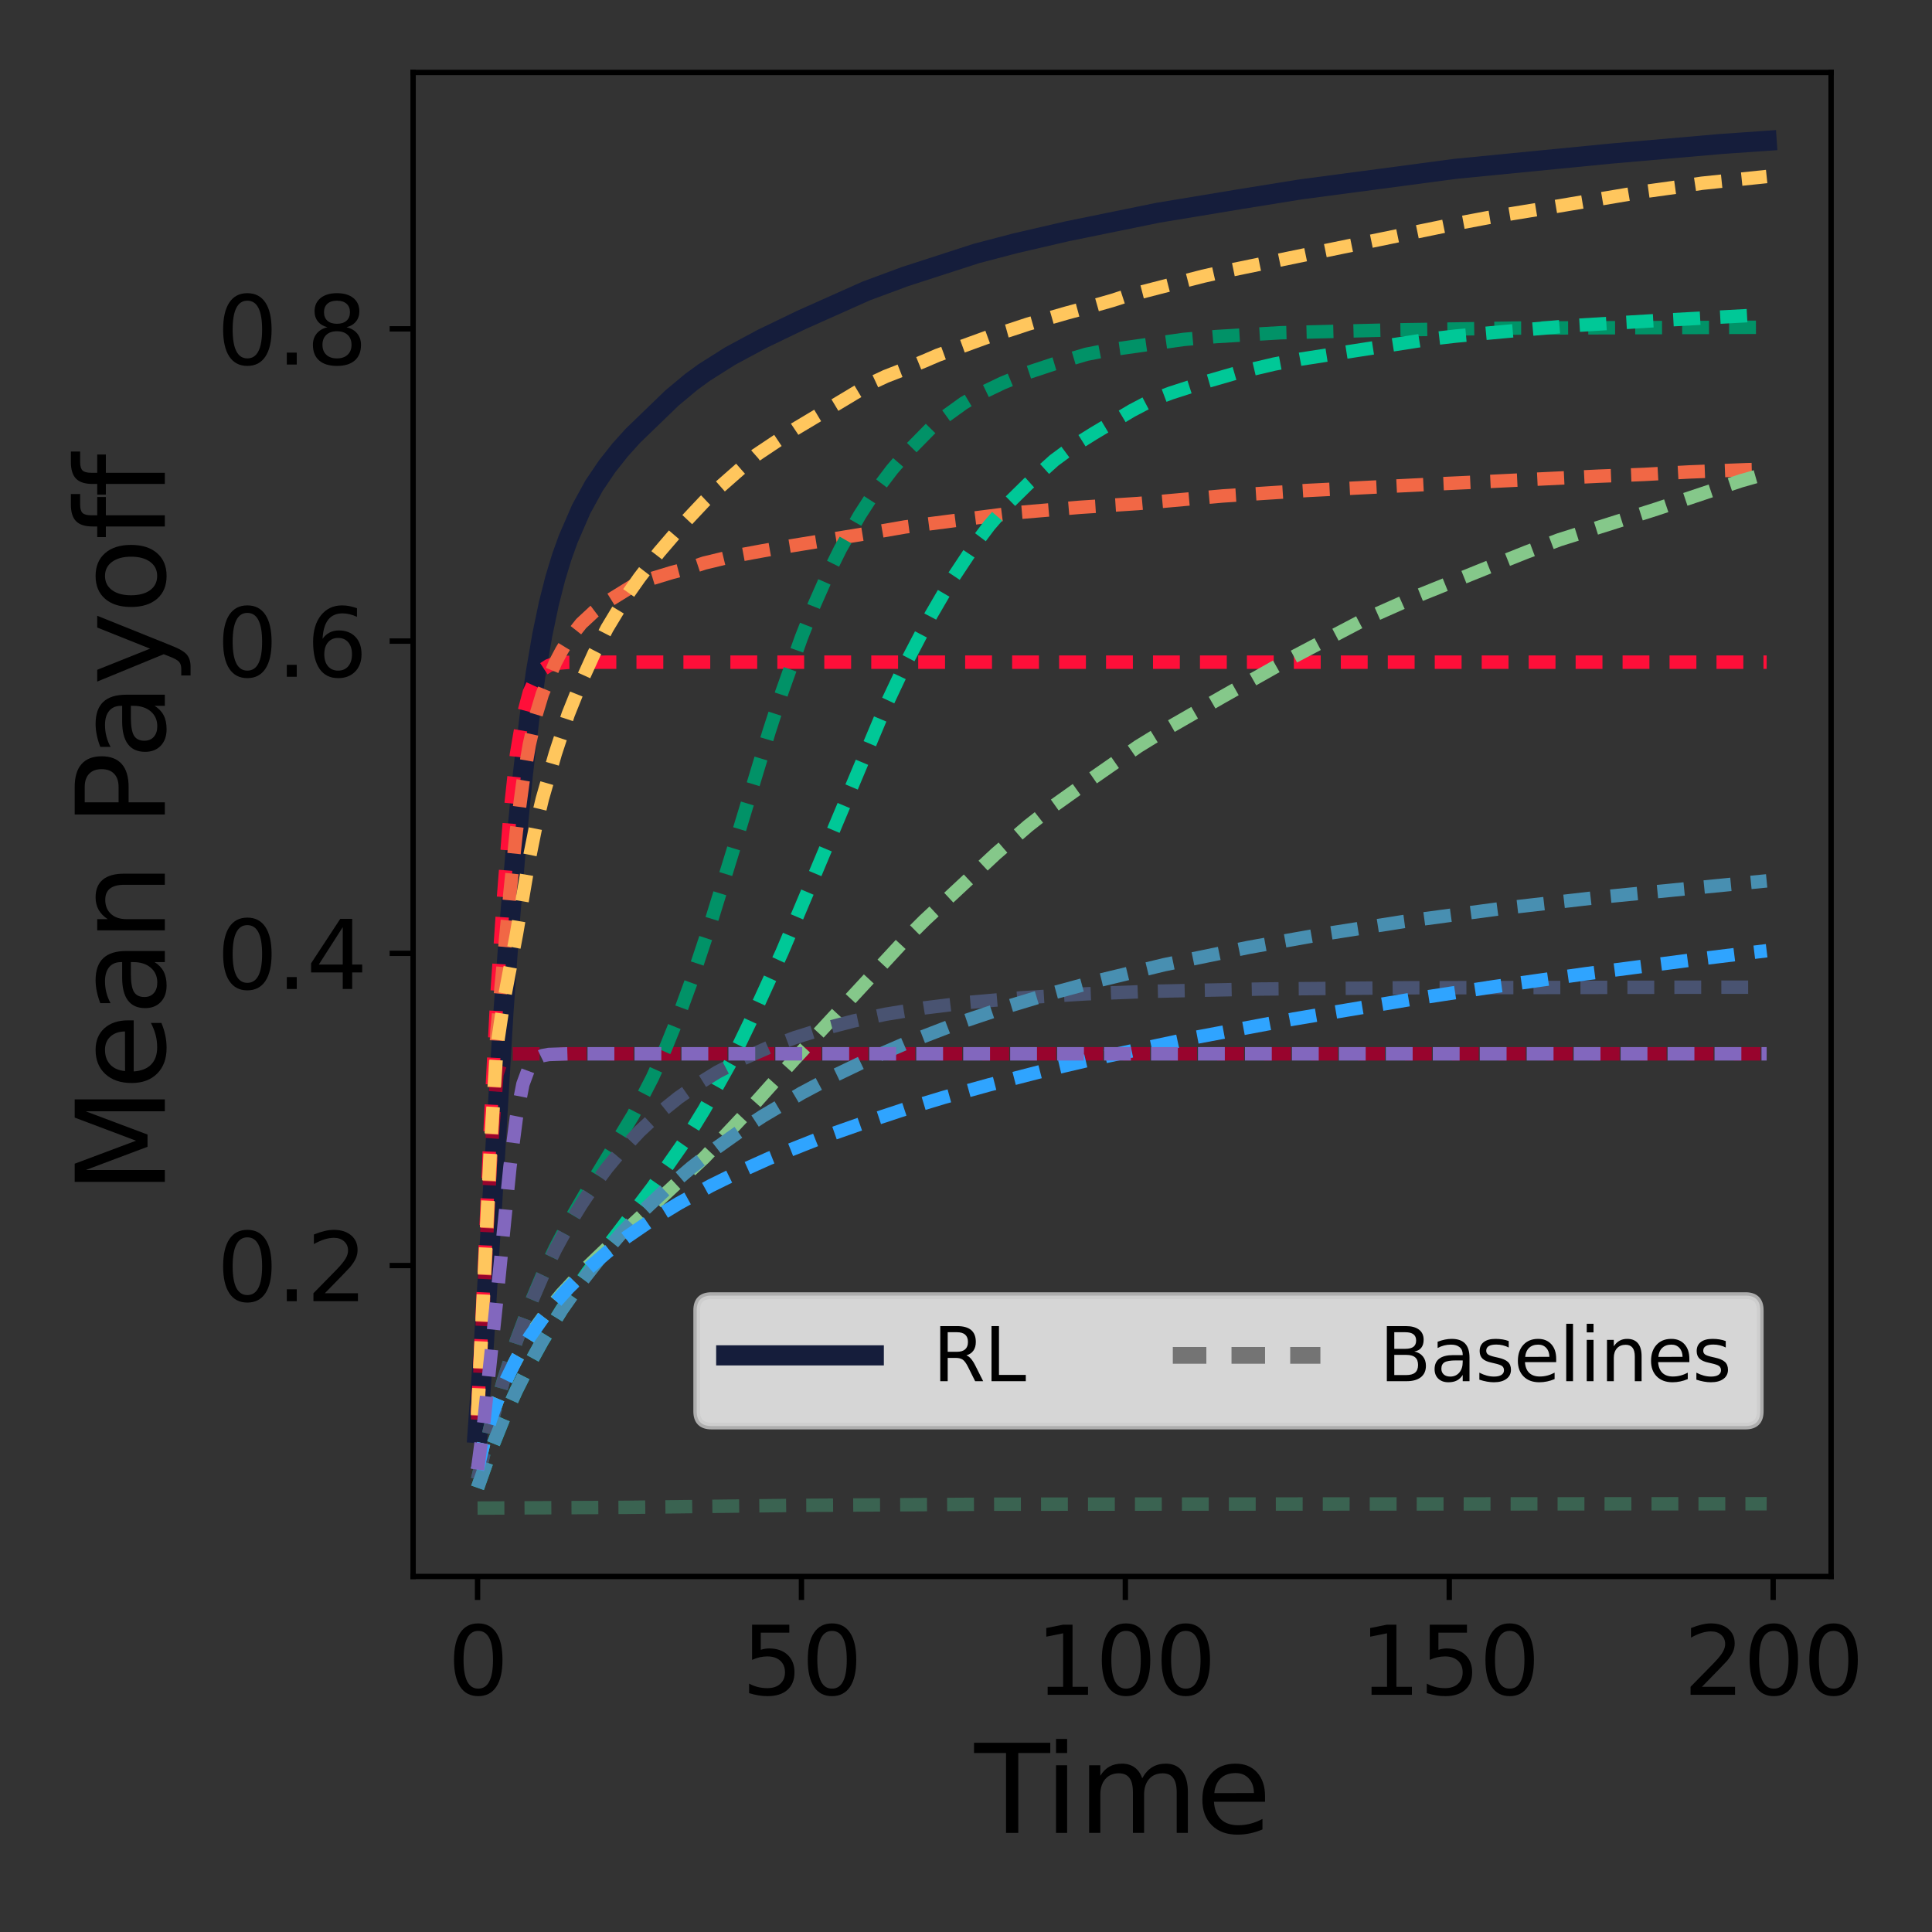 <?xml version="1.0" encoding="utf-8" standalone="no"?>
<!DOCTYPE svg PUBLIC "-//W3C//DTD SVG 1.1//EN"
  "http://www.w3.org/Graphics/SVG/1.1/DTD/svg11.dtd">
<svg height="288pt" version="1.1" viewBox="0 0 288 288" width="288pt" xmlns="http://www.w3.org/2000/svg" xmlns:xlink="http://www.w3.org/1999/xlink">
 <rect x="0" y="0" width="288" height="288" fill="#333333" stroke="none"/>
 <defs>
  <style type="text/css">*{stroke-linecap:butt;stroke-linejoin:round;}</style>
 </defs>
 <g id="figure_1">
  <g id="patch_1">
   <path d="M 0 288 
L 288 288 
L 288 0 
L 0 0 
z
" style="fill:none;"/>
  </g>
  <g id="axes_1">
   <g id="patch_2">
    <path d="M 61.58 235 
L 272.961 235 
L 272.961 10.8 
L 61.58 10.8 
z
" style="fill:none;"/>
   </g>
   <g id="matplotlib.axis_1">
    <g id="xtick_1">
     <g id="line2d_1">
      <defs>
       <path d="M 0 0 
L 0 3.5 
" id="m0c5b4bbeae" style="stroke:#000000;stroke-width:0.8;"/>
      </defs>
      <g>
       <use style="stroke:#000000;stroke-width:0.8;" x="71.188" xlink:href="#m0c5b4bbeae" y="235"/>
      </g>
     </g>
     <g id="text_1">
      <!-- 0 -->
      <g transform="translate(66.734 252.638)scale(0.14 -0.14)">
       <defs>
        <path d="M 2034 4250 
Q 1547 4250 1301 3770 
Q 1056 3291 1056 2328 
Q 1056 1369 1301 889 
Q 1547 409 2034 409 
Q 2525 409 2770 889 
Q 3016 1369 3016 2328 
Q 3016 3291 2770 3770 
Q 2525 4250 2034 4250 
z
M 2034 4750 
Q 2819 4750 3233 4129 
Q 3647 3509 3647 2328 
Q 3647 1150 3233 529 
Q 2819 -91 2034 -91 
Q 1250 -91 836 529 
Q 422 1150 422 2328 
Q 422 3509 836 4129 
Q 1250 4750 2034 4750 
z
" id="DejaVuSans-30" transform="scale(0.016)"/>
       </defs>
       <use xlink:href="#DejaVuSans-30"/>
      </g>
     </g>
    </g>
    <g id="xtick_2">
     <g id="line2d_2">
      <g>
       <use style="stroke:#000000;stroke-width:0.8;" x="119.471" xlink:href="#m0c5b4bbeae" y="235"/>
      </g>
     </g>
     <g id="text_2">
      <!-- 50 -->
      <g transform="translate(110.563 252.638)scale(0.14 -0.14)">
       <defs>
        <path d="M 691 4666 
L 3169 4666 
L 3169 4134 
L 1269 4134 
L 1269 2991 
Q 1406 3038 1543 3061 
Q 1681 3084 1819 3084 
Q 2600 3084 3056 2656 
Q 3513 2228 3513 1497 
Q 3513 744 3044 326 
Q 2575 -91 1722 -91 
Q 1428 -91 1123 -41 
Q 819 9 494 109 
L 494 744 
Q 775 591 1075 516 
Q 1375 441 1709 441 
Q 2250 441 2565 725 
Q 2881 1009 2881 1497 
Q 2881 1984 2565 2268 
Q 2250 2553 1709 2553 
Q 1456 2553 1204 2497 
Q 953 2441 691 2322 
L 691 4666 
z
" id="DejaVuSans-35" transform="scale(0.016)"/>
       </defs>
       <use xlink:href="#DejaVuSans-35"/>
       <use x="63.623" xlink:href="#DejaVuSans-30"/>
      </g>
     </g>
    </g>
    <g id="xtick_3">
     <g id="line2d_3">
      <g>
       <use style="stroke:#000000;stroke-width:0.8;" x="167.753" xlink:href="#m0c5b4bbeae" y="235"/>
      </g>
     </g>
     <g id="text_3">
      <!-- 100 -->
      <g transform="translate(154.392 252.638)scale(0.14 -0.14)">
       <defs>
        <path d="M 794 531 
L 1825 531 
L 1825 4091 
L 703 3866 
L 703 4441 
L 1819 4666 
L 2450 4666 
L 2450 531 
L 3481 531 
L 3481 0 
L 794 0 
L 794 531 
z
" id="DejaVuSans-31" transform="scale(0.016)"/>
       </defs>
       <use xlink:href="#DejaVuSans-31"/>
       <use x="63.623" xlink:href="#DejaVuSans-30"/>
       <use x="127.246" xlink:href="#DejaVuSans-30"/>
      </g>
     </g>
    </g>
    <g id="xtick_4">
     <g id="line2d_4">
      <g>
       <use style="stroke:#000000;stroke-width:0.8;" x="216.036" xlink:href="#m0c5b4bbeae" y="235"/>
      </g>
     </g>
     <g id="text_4">
      <!-- 150 -->
      <g transform="translate(202.674 252.638)scale(0.14 -0.14)">
       <use xlink:href="#DejaVuSans-31"/>
       <use x="63.623" xlink:href="#DejaVuSans-35"/>
       <use x="127.246" xlink:href="#DejaVuSans-30"/>
      </g>
     </g>
    </g>
    <g id="xtick_5">
     <g id="line2d_5">
      <g>
       <use style="stroke:#000000;stroke-width:0.8;" x="264.318" xlink:href="#m0c5b4bbeae" y="235"/>
      </g>
     </g>
     <g id="text_5">
      <!-- 200 -->
      <g transform="translate(250.957 252.638)scale(0.14 -0.14)">
       <defs>
        <path d="M 1228 531 
L 3431 531 
L 3431 0 
L 469 0 
L 469 531 
Q 828 903 1448 1529 
Q 2069 2156 2228 2338 
Q 2531 2678 2651 2914 
Q 2772 3150 2772 3378 
Q 2772 3750 2511 3984 
Q 2250 4219 1831 4219 
Q 1534 4219 1204 4116 
Q 875 4013 500 3803 
L 500 4441 
Q 881 4594 1212 4672 
Q 1544 4750 1819 4750 
Q 2544 4750 2975 4387 
Q 3406 4025 3406 3419 
Q 3406 3131 3298 2873 
Q 3191 2616 2906 2266 
Q 2828 2175 2409 1742 
Q 1991 1309 1228 531 
z
" id="DejaVuSans-32" transform="scale(0.016)"/>
       </defs>
       <use xlink:href="#DejaVuSans-32"/>
       <use x="63.623" xlink:href="#DejaVuSans-30"/>
       <use x="127.246" xlink:href="#DejaVuSans-30"/>
      </g>
     </g>
    </g>
    <g id="text_6">
     <!-- Time -->
     <g transform="translate(145.25 273.227)scale(0.18 -0.18)">
      <defs>
       <path d="M -19 4666 
L 3928 4666 
L 3928 4134 
L 2272 4134 
L 2272 0 
L 1638 0 
L 1638 4134 
L -19 4134 
L -19 4666 
z
" id="DejaVuSans-54" transform="scale(0.016)"/>
       <path d="M 603 3500 
L 1178 3500 
L 1178 0 
L 603 0 
L 603 3500 
z
M 603 4863 
L 1178 4863 
L 1178 4134 
L 603 4134 
L 603 4863 
z
" id="DejaVuSans-69" transform="scale(0.016)"/>
       <path d="M 3328 2828 
Q 3544 3216 3844 3400 
Q 4144 3584 4550 3584 
Q 5097 3584 5394 3201 
Q 5691 2819 5691 2113 
L 5691 0 
L 5113 0 
L 5113 2094 
Q 5113 2597 4934 2840 
Q 4756 3084 4391 3084 
Q 3944 3084 3684 2787 
Q 3425 2491 3425 1978 
L 3425 0 
L 2847 0 
L 2847 2094 
Q 2847 2600 2669 2842 
Q 2491 3084 2119 3084 
Q 1678 3084 1418 2786 
Q 1159 2488 1159 1978 
L 1159 0 
L 581 0 
L 581 3500 
L 1159 3500 
L 1159 2956 
Q 1356 3278 1631 3431 
Q 1906 3584 2284 3584 
Q 2666 3584 2933 3390 
Q 3200 3197 3328 2828 
z
" id="DejaVuSans-6d" transform="scale(0.016)"/>
       <path d="M 3597 1894 
L 3597 1613 
L 953 1613 
Q 991 1019 1311 708 
Q 1631 397 2203 397 
Q 2534 397 2845 478 
Q 3156 559 3463 722 
L 3463 178 
Q 3153 47 2828 -22 
Q 2503 -91 2169 -91 
Q 1331 -91 842 396 
Q 353 884 353 1716 
Q 353 2575 817 3079 
Q 1281 3584 2069 3584 
Q 2775 3584 3186 3129 
Q 3597 2675 3597 1894 
z
M 3022 2063 
Q 3016 2534 2758 2815 
Q 2500 3097 2075 3097 
Q 1594 3097 1305 2825 
Q 1016 2553 972 2059 
L 3022 2063 
z
" id="DejaVuSans-65" transform="scale(0.016)"/>
      </defs>
      <use xlink:href="#DejaVuSans-54"/>
      <use x="57.959" xlink:href="#DejaVuSans-69"/>
      <use x="85.742" xlink:href="#DejaVuSans-6d"/>
      <use x="183.154" xlink:href="#DejaVuSans-65"/>
     </g>
    </g>
   </g>
   <g id="matplotlib.axis_2">
    <g id="ytick_1">
     <g id="line2d_6">
      <defs>
       <path d="M 0 0 
L -3.5 0 
" id="m5079373fdb" style="stroke:#000000;stroke-width:0.8;"/>
      </defs>
      <g>
       <use style="stroke:#000000;stroke-width:0.8;" x="61.58" xlink:href="#m5079373fdb" y="188.651"/>
      </g>
     </g>
     <g id="text_7">
      <!-- 0.2 -->
      <g transform="translate(32.316 193.97)scale(0.14 -0.14)">
       <defs>
        <path d="M 684 794 
L 1344 794 
L 1344 0 
L 684 0 
L 684 794 
z
" id="DejaVuSans-2e" transform="scale(0.016)"/>
       </defs>
       <use xlink:href="#DejaVuSans-30"/>
       <use x="63.623" xlink:href="#DejaVuSans-2e"/>
       <use x="95.41" xlink:href="#DejaVuSans-32"/>
      </g>
     </g>
    </g>
    <g id="ytick_2">
     <g id="line2d_7">
      <g>
       <use style="stroke:#000000;stroke-width:0.8;" x="61.58" xlink:href="#m5079373fdb" y="142.108"/>
      </g>
     </g>
     <g id="text_8">
      <!-- 0.4 -->
      <g transform="translate(32.316 147.427)scale(0.14 -0.14)">
       <defs>
        <path d="M 2419 4116 
L 825 1625 
L 2419 1625 
L 2419 4116 
z
M 2253 4666 
L 3047 4666 
L 3047 1625 
L 3713 1625 
L 3713 1100 
L 3047 1100 
L 3047 0 
L 2419 0 
L 2419 1100 
L 313 1100 
L 313 1709 
L 2253 4666 
z
" id="DejaVuSans-34" transform="scale(0.016)"/>
       </defs>
       <use xlink:href="#DejaVuSans-30"/>
       <use x="63.623" xlink:href="#DejaVuSans-2e"/>
       <use x="95.41" xlink:href="#DejaVuSans-34"/>
      </g>
     </g>
    </g>
    <g id="ytick_3">
     <g id="line2d_8">
      <g>
       <use style="stroke:#000000;stroke-width:0.8;" x="61.58" xlink:href="#m5079373fdb" y="95.566"/>
      </g>
     </g>
     <g id="text_9">
      <!-- 0.6 -->
      <g transform="translate(32.316 100.885)scale(0.14 -0.14)">
       <defs>
        <path d="M 2113 2584 
Q 1688 2584 1439 2293 
Q 1191 2003 1191 1497 
Q 1191 994 1439 701 
Q 1688 409 2113 409 
Q 2538 409 2786 701 
Q 3034 994 3034 1497 
Q 3034 2003 2786 2293 
Q 2538 2584 2113 2584 
z
M 3366 4563 
L 3366 3988 
Q 3128 4100 2886 4159 
Q 2644 4219 2406 4219 
Q 1781 4219 1451 3797 
Q 1122 3375 1075 2522 
Q 1259 2794 1537 2939 
Q 1816 3084 2150 3084 
Q 2853 3084 3261 2657 
Q 3669 2231 3669 1497 
Q 3669 778 3244 343 
Q 2819 -91 2113 -91 
Q 1303 -91 875 529 
Q 447 1150 447 2328 
Q 447 3434 972 4092 
Q 1497 4750 2381 4750 
Q 2619 4750 2861 4703 
Q 3103 4656 3366 4563 
z
" id="DejaVuSans-36" transform="scale(0.016)"/>
       </defs>
       <use xlink:href="#DejaVuSans-30"/>
       <use x="63.623" xlink:href="#DejaVuSans-2e"/>
       <use x="95.41" xlink:href="#DejaVuSans-36"/>
      </g>
     </g>
    </g>
    <g id="ytick_4">
     <g id="line2d_9">
      <g>
       <use style="stroke:#000000;stroke-width:0.8;" x="61.58" xlink:href="#m5079373fdb" y="49.024"/>
      </g>
     </g>
     <g id="text_10">
      <!-- 0.8 -->
      <g transform="translate(32.316 54.343)scale(0.14 -0.14)">
       <defs>
        <path d="M 2034 2216 
Q 1584 2216 1326 1975 
Q 1069 1734 1069 1313 
Q 1069 891 1326 650 
Q 1584 409 2034 409 
Q 2484 409 2743 651 
Q 3003 894 3003 1313 
Q 3003 1734 2745 1975 
Q 2488 2216 2034 2216 
z
M 1403 2484 
Q 997 2584 770 2862 
Q 544 3141 544 3541 
Q 544 4100 942 4425 
Q 1341 4750 2034 4750 
Q 2731 4750 3128 4425 
Q 3525 4100 3525 3541 
Q 3525 3141 3298 2862 
Q 3072 2584 2669 2484 
Q 3125 2378 3379 2068 
Q 3634 1759 3634 1313 
Q 3634 634 3220 271 
Q 2806 -91 2034 -91 
Q 1263 -91 848 271 
Q 434 634 434 1313 
Q 434 1759 690 2068 
Q 947 2378 1403 2484 
z
M 1172 3481 
Q 1172 3119 1398 2916 
Q 1625 2713 2034 2713 
Q 2441 2713 2670 2916 
Q 2900 3119 2900 3481 
Q 2900 3844 2670 4047 
Q 2441 4250 2034 4250 
Q 1625 4250 1398 4047 
Q 1172 3844 1172 3481 
z
" id="DejaVuSans-38" transform="scale(0.016)"/>
       </defs>
       <use xlink:href="#DejaVuSans-30"/>
       <use x="63.623" xlink:href="#DejaVuSans-2e"/>
       <use x="95.41" xlink:href="#DejaVuSans-38"/>
      </g>
     </g>
    </g>
    <g id="text_11">
     <!-- Mean Payoff -->
     <g transform="translate(24.572 177.99)rotate(-90)scale(0.18 -0.18)">
      <defs>
       <path d="M 628 4666 
L 1569 4666 
L 2759 1491 
L 3956 4666 
L 4897 4666 
L 4897 0 
L 4281 0 
L 4281 4097 
L 3078 897 
L 2444 897 
L 1241 4097 
L 1241 0 
L 628 0 
L 628 4666 
z
" id="DejaVuSans-4d" transform="scale(0.016)"/>
       <path d="M 2194 1759 
Q 1497 1759 1228 1600 
Q 959 1441 959 1056 
Q 959 750 1161 570 
Q 1363 391 1709 391 
Q 2188 391 2477 730 
Q 2766 1069 2766 1631 
L 2766 1759 
L 2194 1759 
z
M 3341 1997 
L 3341 0 
L 2766 0 
L 2766 531 
Q 2569 213 2275 61 
Q 1981 -91 1556 -91 
Q 1019 -91 701 211 
Q 384 513 384 1019 
Q 384 1609 779 1909 
Q 1175 2209 1959 2209 
L 2766 2209 
L 2766 2266 
Q 2766 2663 2505 2880 
Q 2244 3097 1772 3097 
Q 1472 3097 1187 3025 
Q 903 2953 641 2809 
L 641 3341 
Q 956 3463 1253 3523 
Q 1550 3584 1831 3584 
Q 2591 3584 2966 3190 
Q 3341 2797 3341 1997 
z
" id="DejaVuSans-61" transform="scale(0.016)"/>
       <path d="M 3513 2113 
L 3513 0 
L 2938 0 
L 2938 2094 
Q 2938 2591 2744 2837 
Q 2550 3084 2163 3084 
Q 1697 3084 1428 2787 
Q 1159 2491 1159 1978 
L 1159 0 
L 581 0 
L 581 3500 
L 1159 3500 
L 1159 2956 
Q 1366 3272 1645 3428 
Q 1925 3584 2291 3584 
Q 2894 3584 3203 3211 
Q 3513 2838 3513 2113 
z
" id="DejaVuSans-6e" transform="scale(0.016)"/>
       <path id="DejaVuSans-20" transform="scale(0.016)"/>
       <path d="M 1259 4147 
L 1259 2394 
L 2053 2394 
Q 2494 2394 2734 2622 
Q 2975 2850 2975 3272 
Q 2975 3691 2734 3919 
Q 2494 4147 2053 4147 
L 1259 4147 
z
M 628 4666 
L 2053 4666 
Q 2838 4666 3239 4311 
Q 3641 3956 3641 3272 
Q 3641 2581 3239 2228 
Q 2838 1875 2053 1875 
L 1259 1875 
L 1259 0 
L 628 0 
L 628 4666 
z
" id="DejaVuSans-50" transform="scale(0.016)"/>
       <path d="M 2059 -325 
Q 1816 -950 1584 -1140 
Q 1353 -1331 966 -1331 
L 506 -1331 
L 506 -850 
L 844 -850 
Q 1081 -850 1212 -737 
Q 1344 -625 1503 -206 
L 1606 56 
L 191 3500 
L 800 3500 
L 1894 763 
L 2988 3500 
L 3597 3500 
L 2059 -325 
z
" id="DejaVuSans-79" transform="scale(0.016)"/>
       <path d="M 1959 3097 
Q 1497 3097 1228 2736 
Q 959 2375 959 1747 
Q 959 1119 1226 758 
Q 1494 397 1959 397 
Q 2419 397 2687 759 
Q 2956 1122 2956 1747 
Q 2956 2369 2687 2733 
Q 2419 3097 1959 3097 
z
M 1959 3584 
Q 2709 3584 3137 3096 
Q 3566 2609 3566 1747 
Q 3566 888 3137 398 
Q 2709 -91 1959 -91 
Q 1206 -91 779 398 
Q 353 888 353 1747 
Q 353 2609 779 3096 
Q 1206 3584 1959 3584 
z
" id="DejaVuSans-6f" transform="scale(0.016)"/>
       <path d="M 2375 4863 
L 2375 4384 
L 1825 4384 
Q 1516 4384 1395 4259 
Q 1275 4134 1275 3809 
L 1275 3500 
L 2222 3500 
L 2222 3053 
L 1275 3053 
L 1275 0 
L 697 0 
L 697 3053 
L 147 3053 
L 147 3500 
L 697 3500 
L 697 3744 
Q 697 4328 969 4595 
Q 1241 4863 1831 4863 
L 2375 4863 
z
" id="DejaVuSans-66" transform="scale(0.016)"/>
      </defs>
      <use xlink:href="#DejaVuSans-4d"/>
      <use x="86.279" xlink:href="#DejaVuSans-65"/>
      <use x="147.803" xlink:href="#DejaVuSans-61"/>
      <use x="209.082" xlink:href="#DejaVuSans-6e"/>
      <use x="272.461" xlink:href="#DejaVuSans-20"/>
      <use x="304.248" xlink:href="#DejaVuSans-50"/>
      <use x="360.051" xlink:href="#DejaVuSans-61"/>
      <use x="421.33" xlink:href="#DejaVuSans-79"/>
      <use x="480.51" xlink:href="#DejaVuSans-6f"/>
      <use x="541.691" xlink:href="#DejaVuSans-66"/>
      <use x="576.896" xlink:href="#DejaVuSans-66"/>
     </g>
    </g>
   </g>
   <g id="line2d_10">
    <path clip-path="url(#pa140ec9633)" d="M 71.188 213.63 
L 72.154 199.97 
L 75.051 150.873 
L 76.016 137.106 
L 76.982 125.383 
L 77.948 115.429 
L 78.913 107.079 
L 79.879 100.241 
L 80.845 94.62 
L 81.81 90.004 
L 82.776 86.199 
L 83.742 83.025 
L 84.707 80.341 
L 86.639 75.891 
L 88.57 72.372 
L 90.501 69.522 
L 92.433 67.08 
L 94.364 64.938 
L 100.158 59.342 
L 103.055 56.923 
L 104.986 55.517 
L 108.849 53.074 
L 113.677 50.479 
L 119.471 47.685 
L 129.127 43.372 
L 134.921 41.226 
L 145.543 37.787 
L 151.337 36.269 
L 159.062 34.481 
L 172.581 31.721 
L 185.135 29.642 
L 193.826 28.242 
L 217.001 25.164 
L 240.177 22.892 
L 256.593 21.459 
L 263.353 20.991 
L 263.353 20.991 
" style="fill:none;stroke:#151d3b;stroke-linecap:square;stroke-width:3;"/>
   </g>
   <g id="line2d_11">
    <path clip-path="url(#pa140ec9633)" d="M 71.188 211.642 
L 73.12 172.921 
L 74.085 160.115 
L 75.051 157.292 
L 76.016 157.107 
L 82.776 157.09 
L 263.353 157.09 
L 263.353 157.09 
" style="fill:none;stroke:#98042d;stroke-dasharray:4,3;stroke-dashoffset:0;stroke-width:2;"/>
   </g>
   <g id="line2d_12">
    <path clip-path="url(#pa140ec9633)" d="M 71.188 210.624 
L 72.154 190.191 
L 73.12 167.2 
L 74.085 148.22 
L 75.051 133.853 
L 76.016 121.389 
L 76.982 112.474 
L 77.948 106.8 
L 78.913 103.18 
L 79.879 101.079 
L 80.845 99.837 
L 81.81 99.207 
L 82.776 98.9 
L 84.707 98.734 
L 90.501 98.707 
L 263.353 98.707 
L 263.353 98.707 
" style="fill:none;stroke:#ff0f39;stroke-dasharray:4,3;stroke-dashoffset:0;stroke-width:2;"/>
   </g>
   <g id="line2d_13">
    <path clip-path="url(#pa140ec9633)" d="M 71.188 211.043 
L 74.085 153.646 
L 76.016 133.126 
L 76.982 123.807 
L 77.948 116.587 
L 78.913 110.975 
L 79.879 106.659 
L 80.845 103.461 
L 82.776 98.786 
L 83.742 96.966 
L 84.707 95.389 
L 86.639 92.949 
L 88.57 91.152 
L 90.501 89.695 
L 94.364 87.309 
L 96.295 86.51 
L 100.158 85.338 
L 103.055 84.573 
L 104.986 83.933 
L 108.849 83.002 
L 113.677 82.108 
L 117.539 81.433 
L 130.093 79.387 
L 134.921 78.55 
L 151.337 76.442 
L 160.994 75.621 
L 169.685 75.058 
L 173.547 74.711 
L 182.238 73.933 
L 194.791 73.117 
L 215.07 72.098 
L 221.83 71.782 
L 238.246 70.985 
L 245.005 70.724 
L 251.765 70.354 
L 260.456 70.013 
L 263.353 69.947 
L 263.353 69.947 
" style="fill:none;stroke:#f16745;stroke-dasharray:4,3;stroke-dashoffset:0;stroke-width:2;"/>
   </g>
   <g id="line2d_14">
    <path clip-path="url(#pa140ec9633)" d="M 71.188 210.943 
L 73.12 170.739 
L 74.085 156.007 
L 75.051 149.503 
L 76.982 139.277 
L 78.913 127.922 
L 79.879 123.124 
L 80.845 119.083 
L 82.776 112.342 
L 84.707 106.461 
L 86.639 101.654 
L 88.57 97.39 
L 90.501 93.642 
L 93.398 88.844 
L 95.329 86.099 
L 98.226 82.342 
L 102.089 77.841 
L 104.986 74.759 
L 106.917 72.93 
L 112.711 67.827 
L 118.505 63.956 
L 121.402 62.226 
L 127.196 58.745 
L 130.093 57.014 
L 132.024 56.114 
L 134.921 54.983 
L 137.818 53.804 
L 139.749 52.971 
L 148.44 49.802 
L 150.372 49.267 
L 153.268 48.31 
L 159.062 46.649 
L 162.925 45.603 
L 165.822 44.782 
L 167.753 44.154 
L 179.341 41.177 
L 182.238 40.521 
L 217.967 33.165 
L 221.83 32.438 
L 225.692 31.798 
L 231.486 30.85 
L 245.005 28.572 
L 249.833 27.903 
L 253.696 27.316 
L 263.353 26.312 
L 263.353 26.312 
" style="fill:none;stroke:#ffc65d;stroke-dasharray:4,3;stroke-dashoffset:0;stroke-width:2;"/>
   </g>
   <g id="line2d_15">
    <path clip-path="url(#pa140ec9633)" d="M 71.188 224.809 
L 93.398 224.697 
L 118.505 224.406 
L 148.44 224.225 
L 263.353 224.161 
L 263.353 224.161 
" style="fill:none;stroke:#3a6351;stroke-dasharray:4,3;stroke-dashoffset:0;stroke-width:2;"/>
   </g>
   <g id="line2d_16">
    <path clip-path="url(#pa140ec9633)" d="M 71.188 220.521 
L 73.12 212.602 
L 75.051 205.75 
L 76.982 199.827 
L 78.913 194.675 
L 80.845 190.095 
L 82.776 186.027 
L 84.707 182.356 
L 87.604 177.371 
L 94.364 166.239 
L 97.261 160.623 
L 99.192 156.321 
L 101.123 151.555 
L 103.055 146.275 
L 105.952 137.551 
L 109.814 125.035 
L 114.642 109.083 
L 116.574 103.134 
L 119.471 95.005 
L 121.402 90.116 
L 123.333 85.749 
L 125.265 81.843 
L 128.162 76.779 
L 130.093 73.79 
L 132.99 69.977 
L 134.921 67.742 
L 138.784 63.806 
L 140.715 62.21 
L 143.612 60.12 
L 145.543 58.969 
L 149.406 57.115 
L 153.268 55.522 
L 157.131 54.242 
L 161.959 52.809 
L 164.856 52.241 
L 176.444 50.598 
L 181.272 50.173 
L 190.929 49.599 
L 207.345 49.185 
L 226.658 48.899 
L 263.353 48.784 
L 263.353 48.784 
" style="fill:none;stroke:#019267;stroke-dasharray:4,3;stroke-dashoffset:0;stroke-width:2;"/>
   </g>
   <g id="line2d_17">
    <path clip-path="url(#pa140ec9633)" d="M 71.188 221.784 
L 73.12 216.334 
L 75.051 211.508 
L 76.982 207.244 
L 78.913 203.398 
L 80.845 199.912 
L 83.742 195.191 
L 87.604 189.637 
L 92.433 183.359 
L 97.261 177.003 
L 102.089 170.093 
L 104.986 165.381 
L 108.849 158.472 
L 111.746 152.474 
L 116.574 141.945 
L 120.436 132.803 
L 132.024 105.234 
L 134.921 99.096 
L 138.784 91.693 
L 141.681 86.715 
L 145.543 80.889 
L 147.475 78.317 
L 150.372 74.963 
L 153.268 72.111 
L 157.131 68.634 
L 160.028 66.488 
L 162.925 64.674 
L 168.719 61.209 
L 171.616 59.688 
L 174.513 58.594 
L 179.341 57.031 
L 184.169 55.632 
L 189.963 54.269 
L 193.826 53.547 
L 213.139 50.548 
L 217.001 50.098 
L 224.727 49.386 
L 234.383 48.536 
L 245.971 47.842 
L 263.353 46.894 
L 263.353 46.894 
" style="fill:none;stroke:#00c897;stroke-dasharray:4,3;stroke-dashoffset:0;stroke-width:2;"/>
   </g>
   <g id="line2d_18">
    <path clip-path="url(#pa140ec9633)" d="M 71.188 219.063 
L 72.154 214.924 
L 73.12 211.645 
L 74.085 208.898 
L 76.016 204.422 
L 77.948 200.825 
L 79.879 197.819 
L 81.81 195.191 
L 83.742 192.855 
L 86.639 189.749 
L 90.501 186.043 
L 104.986 172.569 
L 110.78 166.422 
L 114.642 162.104 
L 118.505 157.823 
L 134.921 140.077 
L 137.818 137.188 
L 148.44 127.277 
L 153.268 123.108 
L 157.131 120.077 
L 161.959 116.639 
L 169.685 111.258 
L 174.513 108.298 
L 182.238 103.852 
L 191.894 98.4 
L 197.688 95.343 
L 203.482 92.301 
L 211.207 88.864 
L 221.83 84.578 
L 227.624 82.271 
L 232.452 80.457 
L 241.143 77.716 
L 246.937 75.875 
L 259.49 71.683 
L 263.353 70.586 
L 263.353 70.586 
" style="fill:none;stroke:#85c88a;stroke-dasharray:4,3;stroke-dashoffset:0;stroke-width:2;"/>
   </g>
   <g id="line2d_19">
    <path clip-path="url(#pa140ec9633)" d="M 71.188 220.519 
L 73.12 212.613 
L 75.051 205.793 
L 76.982 199.89 
L 78.913 194.75 
L 80.845 190.253 
L 82.776 186.271 
L 84.707 182.721 
L 86.639 179.565 
L 88.57 176.69 
L 90.501 174.085 
L 92.433 171.762 
L 95.329 168.657 
L 98.226 165.957 
L 101.123 163.635 
L 104.02 161.614 
L 106.917 159.82 
L 110.78 157.814 
L 114.642 156.104 
L 118.505 154.672 
L 122.368 153.468 
L 127.196 152.207 
L 132.024 151.191 
L 137.818 150.245 
L 144.578 149.412 
L 152.303 148.739 
L 161.959 148.148 
L 171.616 147.774 
L 188.032 147.431 
L 210.242 147.245 
L 254.662 147.157 
L 263.353 147.153 
L 263.353 147.153 
" style="fill:none;stroke:#495371;stroke-dasharray:4,3;stroke-dashoffset:0;stroke-width:2;"/>
   </g>
   <g id="line2d_20">
    <path clip-path="url(#pa140ec9633)" d="M 71.188 221.783 
L 73.12 216.299 
L 75.051 211.497 
L 76.982 207.249 
L 78.913 203.405 
L 80.845 199.891 
L 83.742 195.243 
L 86.639 191.118 
L 89.536 187.425 
L 92.433 184.05 
L 95.329 181.006 
L 99.192 177.36 
L 103.055 174.045 
L 106.917 171.028 
L 110.78 168.286 
L 113.677 166.389 
L 119.471 162.954 
L 124.299 160.388 
L 129.127 158.069 
L 134.921 155.558 
L 142.646 152.58 
L 150.372 149.985 
L 156.165 148.235 
L 163.891 146.14 
L 173.547 143.81 
L 186.101 141.231 
L 196.723 139.33 
L 209.276 137.369 
L 223.761 135.437 
L 238.246 133.772 
L 263.353 131.31 
L 263.353 131.31 
" style="fill:none;stroke:#488fb1;stroke-dasharray:4,3;stroke-dashoffset:0;stroke-width:2;"/>
   </g>
   <g id="line2d_21">
    <path clip-path="url(#pa140ec9633)" d="M 71.188 219.065 
L 72.154 214.915 
L 73.12 211.632 
L 74.085 208.886 
L 75.051 206.515 
L 76.982 202.585 
L 78.913 199.335 
L 80.845 196.58 
L 82.776 194.166 
L 84.707 192.011 
L 87.604 189.163 
L 90.501 186.656 
L 93.398 184.421 
L 97.261 181.771 
L 101.123 179.412 
L 105.952 176.752 
L 109.814 174.85 
L 114.642 172.677 
L 122.368 169.615 
L 129.127 167.242 
L 134.921 165.328 
L 140.715 163.578 
L 147.475 161.71 
L 156.165 159.472 
L 162.925 157.886 
L 178.375 154.609 
L 192.86 151.897 
L 210.242 148.987 
L 222.795 147.068 
L 236.314 145.166 
L 253.696 142.902 
L 263.353 141.722 
L 263.353 141.722 
" style="fill:none;stroke:#2fa4ff;stroke-dasharray:4,3;stroke-dashoffset:0;stroke-width:2;"/>
   </g>
   <g id="line2d_22">
    <path clip-path="url(#pa140ec9633)" d="M 71.188 219.072 
L 72.154 211.754 
L 74.085 193.346 
L 76.016 173.968 
L 76.982 166.511 
L 77.948 161.611 
L 78.913 159.012 
L 79.879 157.84 
L 80.845 157.368 
L 81.81 157.187 
L 84.707 157.091 
L 193.826 157.09 
L 263.353 157.09 
L 263.353 157.09 
" style="fill:none;stroke:#8267be;stroke-dasharray:4,3;stroke-dashoffset:0;stroke-width:2;"/>
   </g>
   <g id="line2d_23"/>
   <g id="patch_3">
    <path d="M 61.58 235 
L 61.58 10.8 
" style="fill:none;stroke:#000000;stroke-linecap:square;stroke-linejoin:miter;stroke-width:0.8;"/>
   </g>
   <g id="patch_4">
    <path d="M 272.961 235 
L 272.961 10.8 
" style="fill:none;stroke:#000000;stroke-linecap:square;stroke-linejoin:miter;stroke-width:0.8;"/>
   </g>
   <g id="patch_5">
    <path d="M 61.58 235 
L 272.961 235 
" style="fill:none;stroke:#000000;stroke-linecap:square;stroke-linejoin:miter;stroke-width:0.8;"/>
   </g>
   <g id="patch_6">
    <path d="M 61.58 10.8 
L 272.961 10.8 
" style="fill:none;stroke:#000000;stroke-linecap:square;stroke-linejoin:miter;stroke-width:0.8;"/>
   </g>
   <g id="legend_1">
    <g id="patch_7">
     <path d="M 106.056 212.58 
L 260.197 212.58 
Q 262.397 212.58 262.397 210.38 
L 262.397 195.334 
Q 262.397 193.134 260.197 193.134 
L 106.056 193.134 
Q 103.856 193.134 103.856 195.334 
L 103.856 210.38 
Q 103.856 212.58 106.056 212.58 
z
" style="fill:#ffffff;opacity:0.8;stroke:#cccccc;stroke-linejoin:miter;"/>
    </g>
    <g id="line2d_24">
     <path d="M 108.256 202.042 
L 130.256 202.042 
" style="fill:none;stroke:#151d3b;stroke-linecap:square;stroke-width:3;"/>
    </g>
    <g id="line2d_25"/>
    <g id="text_12">
     <!-- RL -->
     <g transform="translate(139.056 205.892)scale(0.11 -0.11)">
      <defs>
       <path d="M 2841 2188 
Q 3044 2119 3236 1894 
Q 3428 1669 3622 1275 
L 4263 0 
L 3584 0 
L 2988 1197 
Q 2756 1666 2539 1819 
Q 2322 1972 1947 1972 
L 1259 1972 
L 1259 0 
L 628 0 
L 628 4666 
L 2053 4666 
Q 2853 4666 3247 4331 
Q 3641 3997 3641 3322 
Q 3641 2881 3436 2590 
Q 3231 2300 2841 2188 
z
M 1259 4147 
L 1259 2491 
L 2053 2491 
Q 2509 2491 2742 2702 
Q 2975 2913 2975 3322 
Q 2975 3731 2742 3939 
Q 2509 4147 2053 4147 
L 1259 4147 
z
" id="DejaVuSans-52" transform="scale(0.016)"/>
       <path d="M 628 4666 
L 1259 4666 
L 1259 531 
L 3531 531 
L 3531 0 
L 628 0 
L 628 4666 
z
" id="DejaVuSans-4c" transform="scale(0.016)"/>
      </defs>
      <use xlink:href="#DejaVuSans-52"/>
      <use x="69.482" xlink:href="#DejaVuSans-4c"/>
     </g>
    </g>
    <g id="line2d_26">
     <path d="M 174.829 202.042 
L 196.829 202.042 
" style="fill:none;stroke:#747474;stroke-dasharray:5,3.75;stroke-dashoffset:0;stroke-width:2.5;"/>
    </g>
    <g id="line2d_27"/>
    <g id="text_13">
     <!-- Baselines -->
     <g transform="translate(205.629 205.892)scale(0.11 -0.11)">
      <defs>
       <path d="M 1259 2228 
L 1259 519 
L 2272 519 
Q 2781 519 3026 730 
Q 3272 941 3272 1375 
Q 3272 1813 3026 2020 
Q 2781 2228 2272 2228 
L 1259 2228 
z
M 1259 4147 
L 1259 2741 
L 2194 2741 
Q 2656 2741 2882 2914 
Q 3109 3088 3109 3444 
Q 3109 3797 2882 3972 
Q 2656 4147 2194 4147 
L 1259 4147 
z
M 628 4666 
L 2241 4666 
Q 2963 4666 3353 4366 
Q 3744 4066 3744 3513 
Q 3744 3084 3544 2831 
Q 3344 2578 2956 2516 
Q 3422 2416 3680 2098 
Q 3938 1781 3938 1306 
Q 3938 681 3513 340 
Q 3088 0 2303 0 
L 628 0 
L 628 4666 
z
" id="DejaVuSans-42" transform="scale(0.016)"/>
       <path d="M 2834 3397 
L 2834 2853 
Q 2591 2978 2328 3040 
Q 2066 3103 1784 3103 
Q 1356 3103 1142 2972 
Q 928 2841 928 2578 
Q 928 2378 1081 2264 
Q 1234 2150 1697 2047 
L 1894 2003 
Q 2506 1872 2764 1633 
Q 3022 1394 3022 966 
Q 3022 478 2636 193 
Q 2250 -91 1575 -91 
Q 1294 -91 989 -36 
Q 684 19 347 128 
L 347 722 
Q 666 556 975 473 
Q 1284 391 1588 391 
Q 1994 391 2212 530 
Q 2431 669 2431 922 
Q 2431 1156 2273 1281 
Q 2116 1406 1581 1522 
L 1381 1569 
Q 847 1681 609 1914 
Q 372 2147 372 2553 
Q 372 3047 722 3315 
Q 1072 3584 1716 3584 
Q 2034 3584 2315 3537 
Q 2597 3491 2834 3397 
z
" id="DejaVuSans-73" transform="scale(0.016)"/>
       <path d="M 603 4863 
L 1178 4863 
L 1178 0 
L 603 0 
L 603 4863 
z
" id="DejaVuSans-6c" transform="scale(0.016)"/>
      </defs>
      <use xlink:href="#DejaVuSans-42"/>
      <use x="68.604" xlink:href="#DejaVuSans-61"/>
      <use x="129.883" xlink:href="#DejaVuSans-73"/>
      <use x="181.982" xlink:href="#DejaVuSans-65"/>
      <use x="243.506" xlink:href="#DejaVuSans-6c"/>
      <use x="271.289" xlink:href="#DejaVuSans-69"/>
      <use x="299.072" xlink:href="#DejaVuSans-6e"/>
      <use x="362.451" xlink:href="#DejaVuSans-65"/>
      <use x="423.975" xlink:href="#DejaVuSans-73"/>
     </g>
    </g>
   </g>
  </g>
 </g>
 <defs>
  <clipPath id="pa140ec9633">
   <rect height="224.2" width="211.381" x="61.58" y="10.8"/>
  </clipPath>
 </defs>
</svg>
